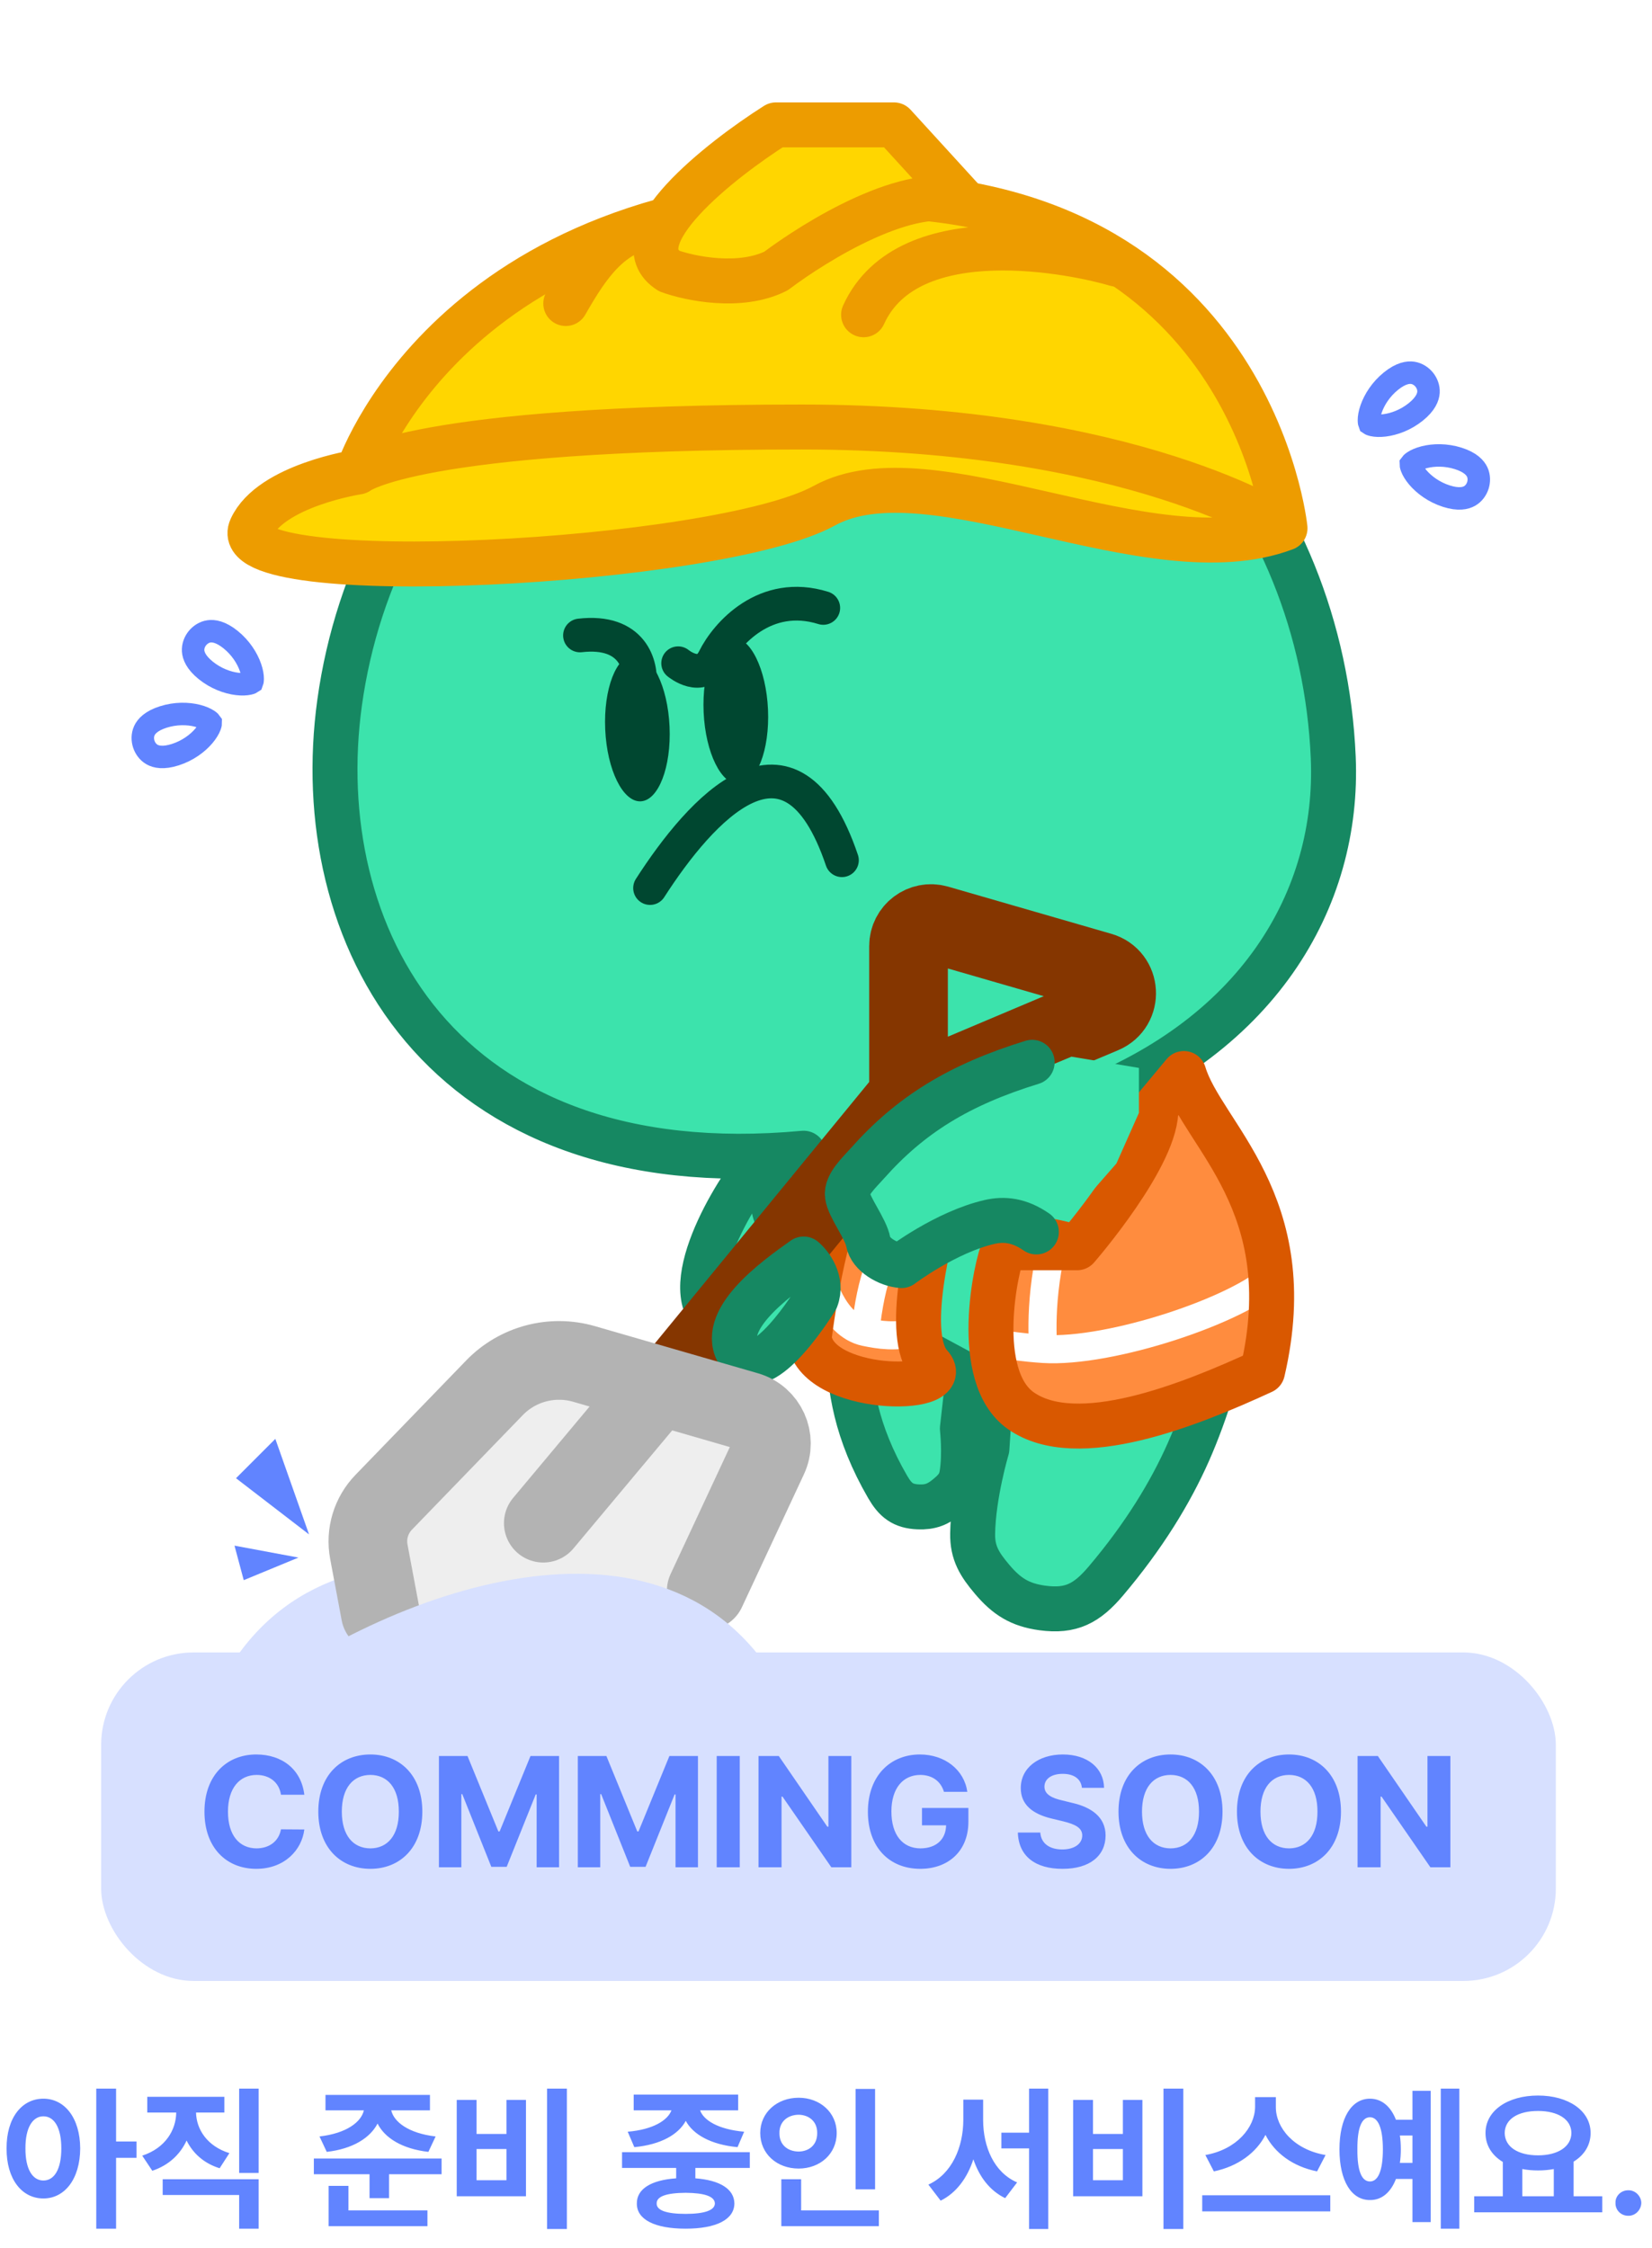 <svg width="147" height="200" viewBox="0 0 147 200" fill="none" xmlns="http://www.w3.org/2000/svg">
<path d="M68.124 150.483C55.789 140.908 30.315 131.377 20.079 148.911L68.124 150.483Z" fill="#D7E0FF"/>
<path d="M119.051 76.564L106.344 93.5L100.291 96.427L107.344 107L110.344 118L107.344 129.5L100.291 137.5L96.844 142L91.844 142.5L85.844 135L84.344 133.5H79.844L76.844 127.5L72.344 119L65.344 112L69.844 103L57.844 101.393H53.391L42.356 96.427L30.769 79.875V59.459L36.838 45.665L48.977 29.664L70.496 23.043L86.497 24.146L100.291 31.319L114.637 47.872L119.051 76.564Z" fill="#3CE3AC"/>
<path d="M109.112 103.311C111.749 110.457 108.77 122.329 105.753 129.152C104.148 132.782 101.773 136.668 98.4 140.648C96.722 142.627 95.318 143.393 92.746 143.041C90.755 142.768 89.575 142.023 88.279 140.49C87.166 139.174 86.522 138.153 86.549 136.431C86.603 132.946 87.819 128.872 87.819 128.872L88.172 123.514L81.75 120.052" stroke="#168862" stroke-width="4" stroke-linecap="round" stroke-linejoin="round"/>
<path d="M76.876 111.683C74.821 115.182 75.267 121.686 76.207 125.547C76.707 127.601 77.587 129.862 78.981 132.265C79.674 133.461 80.338 133.994 81.72 134.051C82.79 134.096 83.478 133.816 84.302 133.134C85.009 132.549 85.443 132.074 85.591 131.169C85.89 129.337 85.635 127.087 85.635 127.087L85.954 124.244" stroke="#168862" stroke-width="4" stroke-linecap="round" stroke-linejoin="round"/>
<path d="M81.779 120.445C79.438 117.923 81.574 109.004 82.934 104.859L75.097 103.252C72.887 106.065 71.179 115.719 70.601 120.194C75.303 121.328 84.12 122.967 81.779 120.445Z" fill="#FF8C3E"/>
<path d="M81.5 118.5C79.704 119 78.23 118.752 77 118.5M77 118.5C77.514 113.502 78.621 111.364 80.204 108.626M77 118.5C74.061 117.897 73 113.5 73 113.5" stroke="white" stroke-width="2.5" stroke-linecap="round" stroke-linejoin="round"/>
<path d="M82.779 121.445C80.438 118.923 82.574 110.004 83.935 105.859L76.098 104.252C73.887 107.065 72.578 114.525 72 119C72.5 124 85.12 123.967 82.779 121.445Z" stroke="#D95800" stroke-width="4" stroke-linecap="round" stroke-linejoin="round"/>
<path d="M71.507 102.589C39.007 105.589 27.381 83.011 30.221 62.499C33.378 39.712 52.377 22.007 76.793 23.354C101.208 24.701 117.645 44.398 118.636 67.374C119.179 79.904 112.007 92.589 95.007 98.588" stroke="#168862" stroke-width="4" stroke-linecap="round" stroke-linejoin="round"/>
<path d="M114.344 46.988C114.344 46.988 111.345 17.38 76.834 17.381C39.845 17.381 31.844 41.989 31.844 41.989C31.844 41.989 24.076 43.17 22.344 46.988C19.844 52.501 63.844 50.217 73.344 44.989C82.844 39.761 102.344 51.501 114.344 46.988Z" fill="#FFD600"/>
<path d="M114.344 46.988C114.344 46.988 111.345 17.38 76.834 17.381C39.845 17.381 31.844 41.989 31.844 41.989M114.344 46.988C114.344 46.988 100.845 37.986 71.345 37.986C36.842 37.986 31.844 41.989 31.844 41.989M114.344 46.988C102.344 51.501 82.844 39.761 73.344 44.989C63.844 50.217 19.844 52.501 22.344 46.988C24.076 43.17 31.844 41.989 31.844 41.989" stroke="#ED9C00" stroke-width="4" stroke-linecap="round" stroke-linejoin="round"/>
<path d="M69.048 24.11C65.848 25.709 61.381 24.776 59.548 24.11C55.148 21.309 64.048 14.276 69.048 11.11L79.548 11.11L85.844 18C81.044 16.179 72.548 21.477 69.048 24.11Z" fill="#FFD600" stroke="#ED9C00" stroke-width="4" stroke-linecap="round" stroke-linejoin="round"/>
<path d="M62.612 63.367C62.45 59.766 63.6 56.789 65.181 56.718C66.762 56.647 68.175 59.508 68.338 63.109C68.5 66.711 67.35 69.688 65.769 69.759C64.188 69.83 62.775 66.968 62.612 63.367Z" fill="#004730"/>
<path d="M53.854 64.893C53.691 61.292 54.841 58.315 56.422 58.244C58.003 58.173 59.416 61.035 59.579 64.636C59.741 68.237 58.591 71.214 57.01 71.285C55.429 71.356 54.016 68.495 53.854 64.893Z" fill="#004730"/>
<path d="M73.257 54.081C68.086 52.466 64.635 56.416 63.556 58.593C62.477 60.769 60.344 59.001 60.344 59.001" stroke="#004730" stroke-width="3" stroke-linecap="round"/>
<path d="M57.844 79C62.344 72.001 70.344 63 74.918 76.525" stroke="#004730" stroke-width="3" stroke-linecap="round"/>
<path d="M56.918 60.924C57.112 59.234 56.321 55.989 51.608 56.528" stroke="#004730" stroke-width="3" stroke-linecap="round"/>
<path d="M63.344 111C63.344 111.667 63.344 114 65.844 115" stroke="#168862" stroke-width="4" stroke-linecap="round" stroke-linejoin="round"/>
<path d="M64.895 108.694L65.898 112.543L69.844 109.504L68.544 105.001L64.895 108.694Z" fill="#3CE3AC"/>
<path d="M63.344 117C60.38 113.748 66.256 104.625 68.104 102.941C69.216 109.504 68.62 108.728 71.344 108.5" stroke="#168862" stroke-width="4" stroke-linecap="round" stroke-linejoin="round"/>
<path d="M60.344 122.5L80.844 97.5M80.844 97.5V84.16C80.844 82.828 82.12 81.869 83.399 82.238L97.918 86.433C99.729 86.956 99.877 89.464 98.141 90.197L80.844 97.5Z" stroke="#853600" stroke-width="7" stroke-linecap="round" stroke-linejoin="round"/>
<path d="M99.344 23.5C96.01 22.5 80.844 19.2 76.844 28" stroke="#ED9C00" stroke-width="4" stroke-linecap="round"/>
<path d="M58.344 20C54.344 20.5 52.344 23.5 50.344 27" stroke="#ED9C00" stroke-width="4" stroke-linecap="round"/>
<path d="M90.844 125.5C95.844 129 105.844 124.5 112.344 121.5C115.844 111 108.697 102.47 107.068 97L102.844 98.5C103.127 102.62 95.844 111 95.844 111C95.844 111 90.226 109.177 89.344 111C88.61 112.516 86.489 122.452 90.844 125.5Z" fill="#FF8C3E"/>
<path d="M88.344 119.5C89.595 119.647 91.152 119.893 92.844 120M113.344 113.5C110.344 116.5 98.815 120.379 92.844 120M92.844 120C92.844 120 92.344 115.5 93.844 110" stroke="white" stroke-width="2.5" stroke-linecap="round" stroke-linejoin="round"/>
<path d="M95.844 111C95.844 111 103.127 102.62 102.844 98.5L105.344 95.5C106.973 100.97 115.844 107 112.344 122C105.844 125 95.844 129 90.844 125.5C86.49 122.452 88.61 112.516 89.344 111M95.844 111C95.844 111 90.227 109.177 89.344 111M95.844 111H89.344" stroke="#D95800" stroke-width="4" stroke-linecap="round" stroke-linejoin="round"/>
<path d="M14.526 63.784C13.445 64.129 13.021 64.621 12.847 64.995C12.661 65.396 12.68 65.837 12.791 66.184C12.902 66.531 13.142 66.902 13.526 67.121C13.884 67.325 14.515 67.48 15.595 67.135C16.692 66.785 17.574 66.131 18.135 65.471C18.415 65.14 18.595 64.832 18.687 64.59C18.757 64.406 18.76 64.308 18.759 64.279C18.743 64.255 18.684 64.177 18.521 64.068C18.305 63.924 17.98 63.777 17.56 63.67C16.721 63.457 15.623 63.434 14.526 63.784Z" fill="white" stroke="#6184FF" stroke-width="2"/>
<path d="M129.77 40.784C130.851 41.129 131.275 41.621 131.449 41.995C131.635 42.396 131.616 42.837 131.505 43.184C131.394 43.531 131.154 43.902 130.77 44.121C130.412 44.325 129.781 44.48 128.7 44.135C127.604 43.785 126.722 43.131 126.161 42.471C125.881 42.14 125.701 41.832 125.609 41.59C125.539 41.406 125.536 41.309 125.536 41.279C125.553 41.255 125.612 41.177 125.775 41.068C125.991 40.924 126.316 40.777 126.736 40.67C127.575 40.457 128.673 40.434 129.77 40.784Z" fill="white" stroke="#6184FF" stroke-width="2"/>
<path d="M20.521 56.901C19.638 56.189 18.993 56.106 18.585 56.167C18.148 56.232 17.791 56.492 17.562 56.775C17.334 57.059 17.156 57.463 17.185 57.904C17.212 58.315 17.43 58.928 18.313 59.64C19.209 60.362 20.242 60.738 21.101 60.842C21.532 60.894 21.888 60.874 22.141 60.818C22.332 60.775 22.416 60.724 22.44 60.707C22.451 60.68 22.483 60.588 22.484 60.392C22.486 60.132 22.43 59.78 22.287 59.371C22.003 58.553 21.417 57.623 20.521 56.901Z" fill="white" stroke="#6184FF" stroke-width="2"/>
<path d="M123.775 33.901C124.658 33.189 125.303 33.106 125.71 33.167C126.148 33.232 126.505 33.492 126.734 33.775C126.962 34.059 127.14 34.463 127.111 34.904C127.084 35.315 126.866 35.928 125.983 36.64C125.086 37.362 124.054 37.738 123.195 37.842C122.764 37.894 122.408 37.874 122.155 37.818C121.964 37.775 121.88 37.724 121.856 37.707C121.845 37.68 121.813 37.588 121.811 37.392C121.81 37.132 121.866 36.78 122.009 36.371C122.293 35.553 122.879 34.623 123.775 33.901Z" fill="white" stroke="#6184FF" stroke-width="2"/>
<path d="M71.511 112C68.913 113.833 63.797 117.536 65.797 120.5C67.797 123.464 72.625 115.536 72.625 115.536C73.219 113.964 72.13 112.524 71.511 112Z" fill="#3CE3AC" stroke="#168862" stroke-width="4" stroke-linecap="round" stroke-linejoin="round"/>
<path d="M79.344 112.5L93.344 107.5H95.844L99.344 103.5L101.344 99V95L95.344 94L83.344 99L75.344 106L77.844 109.5L79.344 112.5Z" fill="#3CE3AC"/>
<path d="M68.844 127L62.344 143L47.844 141.5L32.844 145V135L47.844 120.5L68.844 127Z" fill="#EEEEEE"/>
<path d="M91.844 94.5C85.344 96.499 81.008 99.172 77.164 103.51C76.46 104.304 75.272 105.381 75.407 106.359C75.552 107.435 77.049 109.293 77.262 110.493C77.455 111.578 78.972 112.491 80.216 112.584C80.216 112.584 84.163 109.599 88.059 108.703C89.359 108.404 90.702 108.544 92.22 109.593" stroke="#168862" stroke-width="4" stroke-linecap="round" stroke-linejoin="round"/>
<path d="M33.844 143.5L32.82 138.041C32.521 136.447 33.014 134.808 34.142 133.642L43.998 123.458C46.056 121.33 49.122 120.514 51.967 121.335L58.594 123.25M62.844 141.5L68.361 129.678C69.14 128.008 68.245 126.038 66.475 125.527L58.594 123.25M58.594 123.25L48.344 135.5" stroke="#B3B3B3" stroke-width="7" stroke-linecap="round" stroke-linejoin="round"/>
<path d="M21 152C33.126 142.162 58.389 132.086 69 149.396L21 152Z" fill="#D7E0FF"/>
<g filter="url(#filter0_d_1735_12850)">
<path d="M21 127.5L27.5 132.5L24.5 124L21 127.5Z" fill="#6184FF"/>
</g>
<g filter="url(#filter1_d_1735_12850)">
<path d="M21.689 136.569L26.556 134.56L20.866 133.499L21.689 136.569Z" fill="#6184FF"/>
</g>
<rect x="9" y="147" width="129.443" height="29.222" rx="8.222" fill="#D7E0FF"/>
<path d="M25.002 159.658H27.08C26.807 157.381 25.084 156.076 22.801 156.076C20.189 156.076 18.193 157.928 18.193 161.162C18.193 164.381 20.155 166.248 22.801 166.248C25.316 166.248 26.855 164.58 27.08 162.748L25.002 162.734C24.804 163.807 23.956 164.422 22.828 164.429C21.317 164.422 20.285 163.294 20.285 161.162C20.285 159.077 21.304 157.901 22.842 157.894C23.997 157.901 24.838 158.564 25.002 159.658ZM37.58 161.162C37.58 157.928 35.577 156.076 32.959 156.076C30.32 156.076 28.324 157.928 28.324 161.162C28.324 164.381 30.32 166.248 32.959 166.248C35.577 166.248 37.58 164.395 37.58 161.162ZM30.416 161.162C30.416 159.042 31.421 157.901 32.959 157.894C34.483 157.901 35.495 159.042 35.488 161.162C35.495 163.274 34.483 164.422 32.959 164.429C31.421 164.422 30.416 163.274 30.416 161.162ZM39.057 156.212V166.111H41.053V159.603H41.135L43.719 166.07H45.086L47.67 159.63H47.752V166.111H49.748V156.212H47.205L44.457 162.925H44.348L41.6 156.212H39.057ZM51.416 156.212V166.111H53.412V159.603H53.494L56.078 166.07H57.445L60.029 159.63H60.111V166.111H62.107V156.212H59.565L56.816 162.925H56.707L53.959 156.212H51.416ZM65.826 156.212H63.775V166.111H65.826V156.212ZM75.752 156.212H73.715V162.501H73.619L69.299 156.212H67.494V166.111H69.545V159.822H69.627L73.975 166.111H75.752V156.212ZM83.996 159.398H86.074C85.801 157.45 84.085 156.076 81.85 156.076C79.238 156.076 77.228 157.962 77.228 161.175C77.228 164.306 79.115 166.248 81.891 166.248C84.386 166.248 86.17 164.662 86.17 162.064V160.833H82.041V162.378H84.188C84.16 163.623 83.319 164.422 81.904 164.429C80.325 164.422 79.32 163.24 79.32 161.148C79.32 159.07 80.359 157.901 81.891 157.894C82.971 157.901 83.716 158.468 83.996 159.398ZM96.273 159.042H98.242C98.215 157.292 96.772 156.076 94.578 156.076C92.411 156.076 90.825 157.272 90.832 159.07C90.832 160.519 91.857 161.353 93.525 161.763L94.606 162.023C95.686 162.29 96.301 162.604 96.301 163.281C96.301 164.019 95.603 164.525 94.523 164.525C93.43 164.525 92.637 164.019 92.568 163.021H90.572C90.634 165.147 92.158 166.254 94.551 166.248C96.964 166.254 98.372 165.092 98.379 163.281C98.372 161.633 97.107 160.772 95.412 160.382L94.523 160.164C93.669 159.972 92.931 159.651 92.938 158.933C92.944 158.277 93.525 157.798 94.564 157.798C95.569 157.798 96.191 158.256 96.273 159.042ZM108.783 161.162C108.783 157.928 106.78 156.076 104.162 156.076C101.523 156.076 99.527 157.928 99.527 161.162C99.527 164.381 101.523 166.248 104.162 166.248C106.78 166.248 108.783 164.395 108.783 161.162ZM101.619 161.162C101.619 159.042 102.624 157.901 104.162 157.894C105.687 157.901 106.698 159.042 106.691 161.162C106.698 163.274 105.687 164.422 104.162 164.429C102.624 164.422 101.619 163.274 101.619 161.162ZM119.324 161.162C119.324 157.928 117.321 156.076 114.703 156.076C112.064 156.076 110.068 157.928 110.068 161.162C110.068 164.381 112.064 166.248 114.703 166.248C117.321 166.248 119.324 164.395 119.324 161.162ZM112.16 161.162C112.16 159.042 113.165 157.901 114.703 157.894C116.228 157.901 117.239 159.042 117.232 161.162C117.239 163.274 116.228 164.422 114.703 164.429C113.165 164.422 112.16 163.274 112.16 161.162ZM129.059 156.212H127.021V162.501H126.926L122.605 156.212H120.801V166.111H122.852V159.822H122.934L127.281 166.111H129.059V156.212Z" fill="#6184FF"/>
<path d="M3.861 186.696C1.943 186.696 0.571 188.404 0.585 191.12C0.571 193.85 1.943 195.572 3.861 195.572C5.751 195.572 7.123 193.85 7.137 191.12C7.123 188.404 5.751 186.696 3.861 186.696ZM2.265 191.12C2.251 189.272 2.909 188.264 3.861 188.264C4.827 188.264 5.457 189.272 5.457 191.12C5.457 192.982 4.827 193.976 3.861 193.976C2.909 193.976 2.251 192.982 2.265 191.12ZM8.565 198.26H10.329V191.96H12.149V190.504H10.329V185.8H8.565V198.26ZM23.016 185.8H21.28V193.304H23.016V185.8ZM12.656 191.764L13.552 193.108C15.022 192.618 16.03 191.652 16.604 190.42C17.164 191.554 18.144 192.45 19.544 192.884L20.412 191.54C18.396 190.91 17.472 189.384 17.444 187.928H19.964V186.528H13.104V187.928H15.68C15.666 189.482 14.714 191.092 12.656 191.764ZM14.476 195.264H21.28V198.26H23.016V193.864H14.476V195.264ZM38.258 186.36H28.962V187.732H32.379C32.154 188.74 30.881 189.776 28.43 190.056L29.075 191.428C31.398 191.162 32.938 190.182 33.596 188.908C34.24 190.196 35.794 191.162 38.118 191.428L38.763 190.056C36.327 189.776 35.038 188.74 34.815 187.732H38.258V186.36ZM27.927 193.416H32.883V195.544H34.618V193.416H39.294V192.016H27.927V193.416ZM29.242 198.036H38.035V196.636H31.006V194.452H29.242V198.036ZM50.442 185.8H48.678V198.288H50.442V185.8ZM40.642 195.376H46.802V186.808H45.066V189.832H42.406V186.808H40.642V195.376ZM42.406 193.948V191.176H45.066V193.948H42.406ZM66.72 191.456H55.352V192.856H60.168V193.78C57.956 193.934 56.654 194.718 56.668 196.02C56.654 197.462 58.292 198.26 61.008 198.26C63.71 198.26 65.334 197.462 65.348 196.02C65.334 194.732 64.06 193.948 61.876 193.78V192.856H66.72V191.456ZM55.856 189.636L56.444 191.008C58.796 190.784 60.364 189.888 61.022 188.67C61.68 189.888 63.262 190.784 65.628 191.008L66.216 189.636C63.878 189.426 62.604 188.6 62.296 187.732H65.684V186.332H56.388V187.732H59.748C59.426 188.6 58.152 189.44 55.856 189.636ZM58.432 196.02C58.418 195.39 59.286 195.082 61.008 195.068C62.702 195.082 63.598 195.39 63.612 196.02C63.598 196.622 62.702 196.944 61.008 196.944C59.286 196.944 58.418 196.622 58.432 196.02ZM77.868 185.828H76.132V194.76H77.868V185.828ZM67.648 189.748C67.648 191.61 69.146 192.912 71.064 192.912C72.968 192.912 74.452 191.61 74.452 189.748C74.452 187.928 72.968 186.612 71.064 186.612C69.146 186.612 67.648 187.928 67.648 189.748ZM69.356 189.748C69.342 188.74 70.084 188.138 71.064 188.124C72.002 188.138 72.73 188.74 72.716 189.748C72.73 190.798 72.002 191.386 71.064 191.4C70.084 191.386 69.342 190.798 69.356 189.748ZM69.524 198.036H78.204V196.636H71.288V193.864H69.524V198.036ZM87.482 188.628V186.78H85.718V188.628C85.704 190.966 84.738 193.374 82.61 194.34L83.702 195.768C85.116 195.068 86.082 193.724 86.614 192.086C87.132 193.626 88.056 194.872 89.442 195.544L90.506 194.144C88.434 193.248 87.496 190.966 87.482 188.628ZM89.106 191.12H91.57V198.288H93.278V185.8H91.57V189.72H89.106V191.12ZM105.294 185.8H103.53V198.288H105.294V185.8ZM95.494 195.376H101.654V186.808H99.918V189.832H97.258V186.808H95.494V195.376ZM97.258 193.948V191.176H99.918V193.948H97.258ZM113.529 187.452V186.556H111.681V187.452C111.653 189.258 110.043 191.218 107.257 191.708L108.013 193.164C110.169 192.716 111.793 191.498 112.605 189.916C113.417 191.512 115.027 192.73 117.197 193.164L117.953 191.708C115.139 191.232 113.529 189.286 113.529 187.452ZM106.977 196.72H118.373V195.292H106.977V196.72ZM129.857 185.8H128.205V198.26H129.857V185.8ZM119.189 191.204C119.189 194.004 120.253 195.726 121.905 195.712C122.941 195.726 123.753 195.04 124.215 193.836H125.685V197.672H127.309V185.996H125.685V188.572H124.215C123.753 187.382 122.941 186.696 121.905 186.696C120.253 186.696 119.189 188.418 119.189 191.204ZM120.785 191.204C120.771 189.3 121.163 188.348 121.905 188.348C122.619 188.348 123.053 189.3 123.053 191.204C123.053 193.122 122.619 194.06 121.905 194.06C121.163 194.06 120.771 193.122 120.785 191.204ZM124.565 189.972H125.685V192.408H124.565C124.621 192.03 124.649 191.638 124.649 191.204C124.649 190.77 124.621 190.35 124.565 189.972ZM142.573 195.376H140.025V192.296C140.963 191.722 141.537 190.84 141.537 189.748C141.537 187.76 139.549 186.416 136.861 186.416C134.159 186.416 132.185 187.76 132.185 189.748C132.185 190.854 132.759 191.736 133.725 192.324V195.376H131.177V196.804H142.573V195.376ZM133.893 189.748C133.907 188.516 135.069 187.788 136.861 187.788C138.611 187.788 139.815 188.516 139.829 189.748C139.815 190.98 138.611 191.736 136.861 191.736C135.069 191.736 133.907 190.98 133.893 189.748ZM135.461 195.376V192.954C135.895 193.038 136.371 193.08 136.861 193.08C137.351 193.08 137.827 193.038 138.261 192.954V195.376H135.461ZM144.9 197.112C145.502 197.126 146.034 196.608 146.048 195.964C146.034 195.348 145.502 194.83 144.9 194.844C144.256 194.83 143.724 195.348 143.752 195.964C143.724 196.608 144.256 197.126 144.9 197.112Z" fill="#6184FF"/>
<defs>
<filter id="filter0_d_1735_12850" x="17" y="124" width="14.5" height="16.5" filterUnits="userSpaceOnUse" color-interpolation-filters="sRGB">
<feFlood flood-opacity="0" result="BackgroundImageFix"/>
<feColorMatrix in="SourceAlpha" type="matrix" values="0 0 0 0 0 0 0 0 0 0 0 0 0 0 0 0 0 0 127 0" result="hardAlpha"/>
<feOffset dy="4"/>
<feGaussianBlur stdDeviation="2"/>
<feComposite in2="hardAlpha" operator="out"/>
<feColorMatrix type="matrix" values="0 0 0 0 0 0 0 0 0 0 0 0 0 0 0 0 0 0 0.25 0"/>
<feBlend mode="normal" in2="BackgroundImageFix" result="effect1_dropShadow_1735_12850"/>
<feBlend mode="normal" in="SourceGraphic" in2="effect1_dropShadow_1735_12850" result="shape"/>
</filter>
<filter id="filter1_d_1735_12850" x="16.866" y="133.499" width="13.69" height="11.07" filterUnits="userSpaceOnUse" color-interpolation-filters="sRGB">
<feFlood flood-opacity="0" result="BackgroundImageFix"/>
<feColorMatrix in="SourceAlpha" type="matrix" values="0 0 0 0 0 0 0 0 0 0 0 0 0 0 0 0 0 0 127 0" result="hardAlpha"/>
<feOffset dy="4"/>
<feGaussianBlur stdDeviation="2"/>
<feComposite in2="hardAlpha" operator="out"/>
<feColorMatrix type="matrix" values="0 0 0 0 0 0 0 0 0 0 0 0 0 0 0 0 0 0 0.25 0"/>
<feBlend mode="normal" in2="BackgroundImageFix" result="effect1_dropShadow_1735_12850"/>
<feBlend mode="normal" in="SourceGraphic" in2="effect1_dropShadow_1735_12850" result="shape"/>
</filter>
</defs>
</svg>
